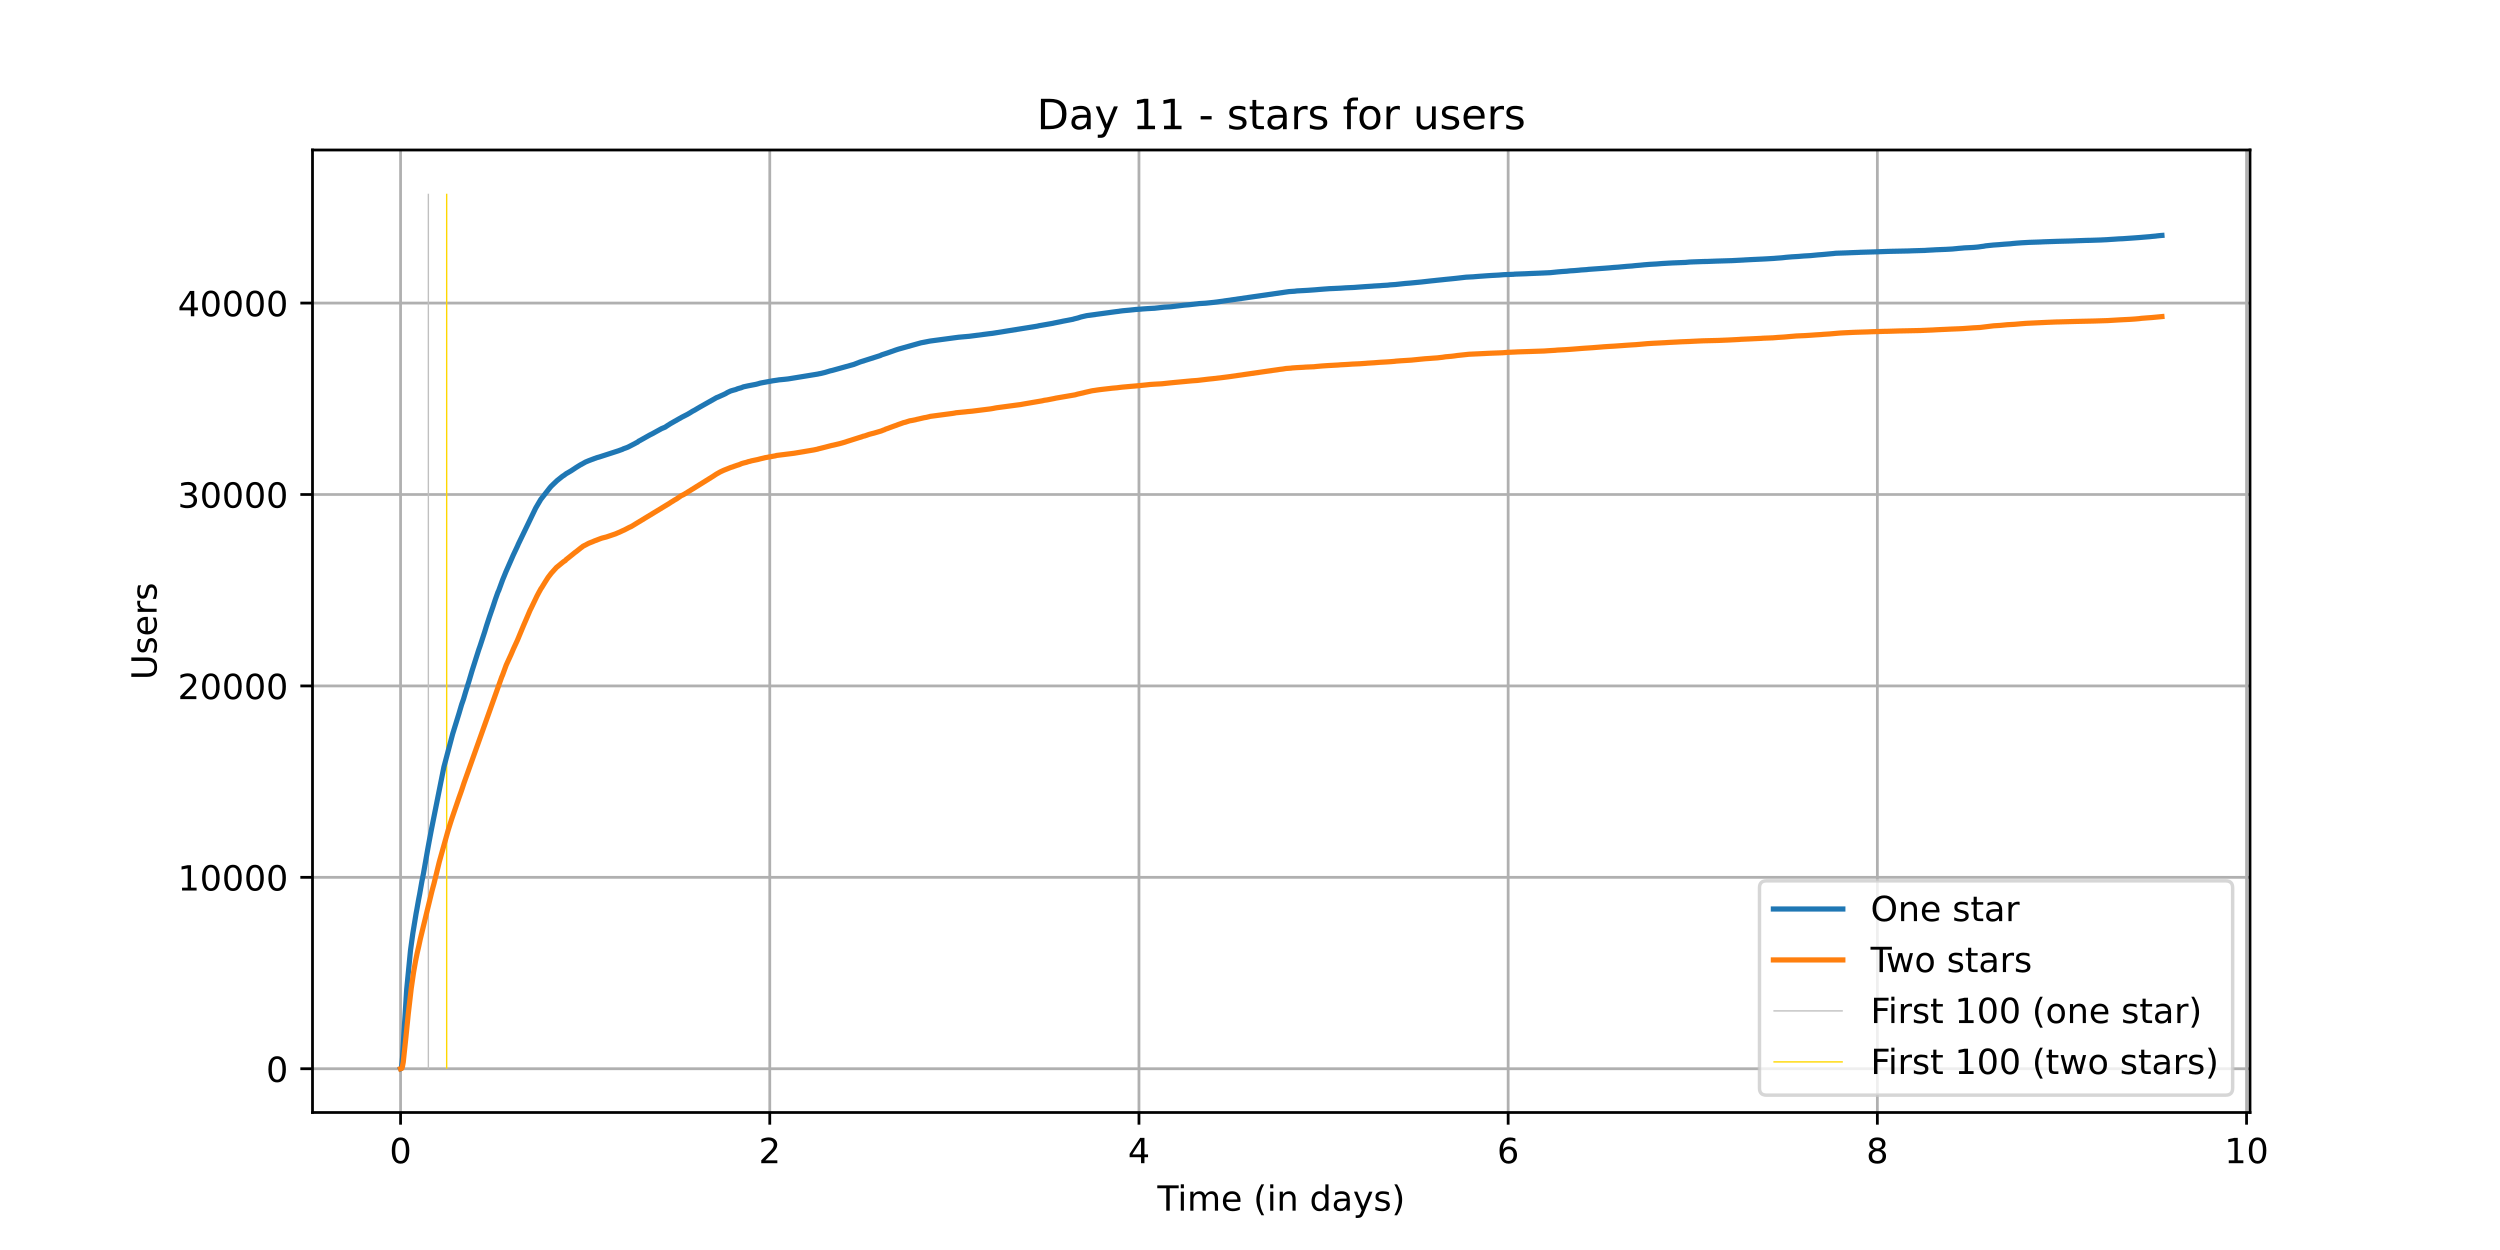 <?xml version="1.0" encoding="utf-8" standalone="no"?>
<!DOCTYPE svg PUBLIC "-//W3C//DTD SVG 1.1//EN"
  "http://www.w3.org/Graphics/SVG/1.1/DTD/svg11.dtd">
<!-- Created with matplotlib (https://matplotlib.org/) -->
<svg height="360pt" version="1.1" viewBox="0 0 720 360" width="720pt" xmlns="http://www.w3.org/2000/svg" xmlns:xlink="http://www.w3.org/1999/xlink">
 <defs>
  <style type="text/css">*{stroke-linecap:butt;stroke-linejoin:round;}</style>
 </defs>
 <g id="figure_1">
  <g id="patch_1">
   <path d="M 0 360 
L 720 360 
L 720 0 
L 0 0 
z
" style="fill:#ffffff;"/>
  </g>
  <g id="axes_1">
   <g id="patch_2">
    <path d="M 90 320.4 
L 648 320.4 
L 648 43.2 
L 90 43.2 
z
" style="fill:#ffffff;"/>
   </g>
   <g id="matplotlib.axis_1">
    <g id="xtick_1">
     <g id="line2d_1">
      <path clip-path="url(#p74835a1d11)" d="M 115.364 320.4 
L 115.364 43.2 
" style="fill:none;stroke:#b0b0b0;stroke-linecap:square;stroke-width:0.8;"/>
     </g>
     <g id="line2d_2">
      <defs>
       <path d="M 0 0 
L 0 3.5 
" id="md1b4ae469e" style="stroke:#000000;stroke-width:0.8;"/>
      </defs>
      <g>
       <use style="stroke:#000000;stroke-width:0.8;" x="115.364" xlink:href="#md1b4ae469e" y="320.4"/>
      </g>
     </g>
     <g id="text_1">
      <!-- 0 -->
      <g transform="translate(112.182 334.998)scale(0.1 -0.1)">
       <defs>
        <path d="M 31.781 66.406 
Q 24.172 66.406 20.328 58.906 
Q 16.5 51.422 16.5 36.375 
Q 16.5 21.391 20.328 13.891 
Q 24.172 6.391 31.781 6.391 
Q 39.453 6.391 43.281 13.891 
Q 47.125 21.391 47.125 36.375 
Q 47.125 51.422 43.281 58.906 
Q 39.453 66.406 31.781 66.406 
z
M 31.781 74.219 
Q 44.047 74.219 50.516 64.516 
Q 56.984 54.828 56.984 36.375 
Q 56.984 17.969 50.516 8.266 
Q 44.047 -1.422 31.781 -1.422 
Q 19.531 -1.422 13.062 8.266 
Q 6.594 17.969 6.594 36.375 
Q 6.594 54.828 13.062 64.516 
Q 19.531 74.219 31.781 74.219 
z
" id="DejaVuSans-48"/>
       </defs>
       <use xlink:href="#DejaVuSans-48"/>
      </g>
     </g>
    </g>
    <g id="xtick_2">
     <g id="line2d_3">
      <path clip-path="url(#p74835a1d11)" d="M 221.692 320.4 
L 221.692 43.2 
" style="fill:none;stroke:#b0b0b0;stroke-linecap:square;stroke-width:0.8;"/>
     </g>
     <g id="line2d_4">
      <g>
       <use style="stroke:#000000;stroke-width:0.8;" x="221.692" xlink:href="#md1b4ae469e" y="320.4"/>
      </g>
     </g>
     <g id="text_2">
      <!-- 2 -->
      <g transform="translate(218.511 334.998)scale(0.1 -0.1)">
       <defs>
        <path d="M 19.188 8.297 
L 53.609 8.297 
L 53.609 0 
L 7.328 0 
L 7.328 8.297 
Q 12.938 14.109 22.625 23.891 
Q 32.328 33.688 34.812 36.531 
Q 39.547 41.844 41.422 45.531 
Q 43.312 49.219 43.312 52.781 
Q 43.312 58.594 39.234 62.25 
Q 35.156 65.922 28.609 65.922 
Q 23.969 65.922 18.812 64.312 
Q 13.672 62.703 7.812 59.422 
L 7.812 69.391 
Q 13.766 71.781 18.938 73 
Q 24.125 74.219 28.422 74.219 
Q 39.75 74.219 46.484 68.547 
Q 53.219 62.891 53.219 53.422 
Q 53.219 48.922 51.531 44.891 
Q 49.859 40.875 45.406 35.406 
Q 44.188 33.984 37.641 27.219 
Q 31.109 20.453 19.188 8.297 
z
" id="DejaVuSans-50"/>
       </defs>
       <use xlink:href="#DejaVuSans-50"/>
      </g>
     </g>
    </g>
    <g id="xtick_3">
     <g id="line2d_5">
      <path clip-path="url(#p74835a1d11)" d="M 328.021 320.4 
L 328.021 43.2 
" style="fill:none;stroke:#b0b0b0;stroke-linecap:square;stroke-width:0.8;"/>
     </g>
     <g id="line2d_6">
      <g>
       <use style="stroke:#000000;stroke-width:0.8;" x="328.021" xlink:href="#md1b4ae469e" y="320.4"/>
      </g>
     </g>
     <g id="text_3">
      <!-- 4 -->
      <g transform="translate(324.84 334.998)scale(0.1 -0.1)">
       <defs>
        <path d="M 37.797 64.312 
L 12.891 25.391 
L 37.797 25.391 
z
M 35.203 72.906 
L 47.609 72.906 
L 47.609 25.391 
L 58.016 25.391 
L 58.016 17.188 
L 47.609 17.188 
L 47.609 0 
L 37.797 0 
L 37.797 17.188 
L 4.891 17.188 
L 4.891 26.703 
z
" id="DejaVuSans-52"/>
       </defs>
       <use xlink:href="#DejaVuSans-52"/>
      </g>
     </g>
    </g>
    <g id="xtick_4">
     <g id="line2d_7">
      <path clip-path="url(#p74835a1d11)" d="M 434.35 320.4 
L 434.35 43.2 
" style="fill:none;stroke:#b0b0b0;stroke-linecap:square;stroke-width:0.8;"/>
     </g>
     <g id="line2d_8">
      <g>
       <use style="stroke:#000000;stroke-width:0.8;" x="434.35" xlink:href="#md1b4ae469e" y="320.4"/>
      </g>
     </g>
     <g id="text_4">
      <!-- 6 -->
      <g transform="translate(431.169 334.998)scale(0.1 -0.1)">
       <defs>
        <path d="M 33.016 40.375 
Q 26.375 40.375 22.484 35.828 
Q 18.609 31.297 18.609 23.391 
Q 18.609 15.531 22.484 10.953 
Q 26.375 6.391 33.016 6.391 
Q 39.656 6.391 43.531 10.953 
Q 47.406 15.531 47.406 23.391 
Q 47.406 31.297 43.531 35.828 
Q 39.656 40.375 33.016 40.375 
z
M 52.594 71.297 
L 52.594 62.312 
Q 48.875 64.062 45.094 64.984 
Q 41.312 65.922 37.594 65.922 
Q 27.828 65.922 22.672 59.328 
Q 17.531 52.734 16.797 39.406 
Q 19.672 43.656 24.016 45.922 
Q 28.375 48.188 33.594 48.188 
Q 44.578 48.188 50.953 41.516 
Q 57.328 34.859 57.328 23.391 
Q 57.328 12.156 50.688 5.359 
Q 44.047 -1.422 33.016 -1.422 
Q 20.359 -1.422 13.672 8.266 
Q 6.984 17.969 6.984 36.375 
Q 6.984 53.656 15.188 63.938 
Q 23.391 74.219 37.203 74.219 
Q 40.922 74.219 44.703 73.484 
Q 48.484 72.75 52.594 71.297 
z
" id="DejaVuSans-54"/>
       </defs>
       <use xlink:href="#DejaVuSans-54"/>
      </g>
     </g>
    </g>
    <g id="xtick_5">
     <g id="line2d_9">
      <path clip-path="url(#p74835a1d11)" d="M 540.679 320.4 
L 540.679 43.2 
" style="fill:none;stroke:#b0b0b0;stroke-linecap:square;stroke-width:0.8;"/>
     </g>
     <g id="line2d_10">
      <g>
       <use style="stroke:#000000;stroke-width:0.8;" x="540.679" xlink:href="#md1b4ae469e" y="320.4"/>
      </g>
     </g>
     <g id="text_5">
      <!-- 8 -->
      <g transform="translate(537.498 334.998)scale(0.1 -0.1)">
       <defs>
        <path d="M 31.781 34.625 
Q 24.75 34.625 20.719 30.859 
Q 16.703 27.094 16.703 20.516 
Q 16.703 13.922 20.719 10.156 
Q 24.75 6.391 31.781 6.391 
Q 38.812 6.391 42.859 10.172 
Q 46.922 13.969 46.922 20.516 
Q 46.922 27.094 42.891 30.859 
Q 38.875 34.625 31.781 34.625 
z
M 21.922 38.812 
Q 15.578 40.375 12.031 44.719 
Q 8.5 49.078 8.5 55.328 
Q 8.5 64.062 14.719 69.141 
Q 20.953 74.219 31.781 74.219 
Q 42.672 74.219 48.875 69.141 
Q 55.078 64.062 55.078 55.328 
Q 55.078 49.078 51.531 44.719 
Q 48 40.375 41.703 38.812 
Q 48.828 37.156 52.797 32.312 
Q 56.781 27.484 56.781 20.516 
Q 56.781 9.906 50.312 4.234 
Q 43.844 -1.422 31.781 -1.422 
Q 19.734 -1.422 13.25 4.234 
Q 6.781 9.906 6.781 20.516 
Q 6.781 27.484 10.781 32.312 
Q 14.797 37.156 21.922 38.812 
z
M 18.312 54.391 
Q 18.312 48.734 21.844 45.562 
Q 25.391 42.391 31.781 42.391 
Q 38.141 42.391 41.719 45.562 
Q 45.312 48.734 45.312 54.391 
Q 45.312 60.062 41.719 63.234 
Q 38.141 66.406 31.781 66.406 
Q 25.391 66.406 21.844 63.234 
Q 18.312 60.062 18.312 54.391 
z
" id="DejaVuSans-56"/>
       </defs>
       <use xlink:href="#DejaVuSans-56"/>
      </g>
     </g>
    </g>
    <g id="xtick_6">
     <g id="line2d_11">
      <path clip-path="url(#p74835a1d11)" d="M 647.008 320.4 
L 647.008 43.2 
" style="fill:none;stroke:#b0b0b0;stroke-linecap:square;stroke-width:0.8;"/>
     </g>
     <g id="line2d_12">
      <g>
       <use style="stroke:#000000;stroke-width:0.8;" x="647.008" xlink:href="#md1b4ae469e" y="320.4"/>
      </g>
     </g>
     <g id="text_6">
      <!-- 10 -->
      <g transform="translate(640.645 334.998)scale(0.1 -0.1)">
       <defs>
        <path d="M 12.406 8.297 
L 28.516 8.297 
L 28.516 63.922 
L 10.984 60.406 
L 10.984 69.391 
L 28.422 72.906 
L 38.281 72.906 
L 38.281 8.297 
L 54.391 8.297 
L 54.391 0 
L 12.406 0 
z
" id="DejaVuSans-49"/>
       </defs>
       <use xlink:href="#DejaVuSans-49"/>
       <use x="63.623" xlink:href="#DejaVuSans-48"/>
      </g>
     </g>
    </g>
    <g id="text_7">
     <!-- Time (in days) -->
     <g transform="translate(333.327 348.677)scale(0.1 -0.1)">
      <defs>
       <path d="M -0.297 72.906 
L 61.375 72.906 
L 61.375 64.594 
L 35.5 64.594 
L 35.5 0 
L 25.594 0 
L 25.594 64.594 
L -0.297 64.594 
z
" id="DejaVuSans-84"/>
       <path d="M 9.422 54.688 
L 18.406 54.688 
L 18.406 0 
L 9.422 0 
z
M 9.422 75.984 
L 18.406 75.984 
L 18.406 64.594 
L 9.422 64.594 
z
" id="DejaVuSans-105"/>
       <path d="M 52 44.188 
Q 55.375 50.25 60.062 53.125 
Q 64.75 56 71.094 56 
Q 79.641 56 84.281 50.016 
Q 88.922 44.047 88.922 33.016 
L 88.922 0 
L 79.891 0 
L 79.891 32.719 
Q 79.891 40.578 77.094 44.375 
Q 74.312 48.188 68.609 48.188 
Q 61.625 48.188 57.562 43.547 
Q 53.516 38.922 53.516 30.906 
L 53.516 0 
L 44.484 0 
L 44.484 32.719 
Q 44.484 40.625 41.703 44.406 
Q 38.922 48.188 33.109 48.188 
Q 26.219 48.188 22.156 43.531 
Q 18.109 38.875 18.109 30.906 
L 18.109 0 
L 9.078 0 
L 9.078 54.688 
L 18.109 54.688 
L 18.109 46.188 
Q 21.188 51.219 25.484 53.609 
Q 29.781 56 35.688 56 
Q 41.656 56 45.828 52.969 
Q 50 49.953 52 44.188 
z
" id="DejaVuSans-109"/>
       <path d="M 56.203 29.594 
L 56.203 25.203 
L 14.891 25.203 
Q 15.484 15.922 20.484 11.062 
Q 25.484 6.203 34.422 6.203 
Q 39.594 6.203 44.453 7.469 
Q 49.312 8.734 54.109 11.281 
L 54.109 2.781 
Q 49.266 0.734 44.188 -0.344 
Q 39.109 -1.422 33.891 -1.422 
Q 20.797 -1.422 13.156 6.188 
Q 5.516 13.812 5.516 26.812 
Q 5.516 40.234 12.766 48.109 
Q 20.016 56 32.328 56 
Q 43.359 56 49.781 48.891 
Q 56.203 41.797 56.203 29.594 
z
M 47.219 32.234 
Q 47.125 39.594 43.094 43.984 
Q 39.062 48.391 32.422 48.391 
Q 24.906 48.391 20.391 44.141 
Q 15.875 39.891 15.188 32.172 
z
" id="DejaVuSans-101"/>
       <path id="DejaVuSans-32"/>
       <path d="M 31 75.875 
Q 24.469 64.656 21.281 53.656 
Q 18.109 42.672 18.109 31.391 
Q 18.109 20.125 21.312 9.062 
Q 24.516 -2 31 -13.188 
L 23.188 -13.188 
Q 15.875 -1.703 12.234 9.375 
Q 8.594 20.453 8.594 31.391 
Q 8.594 42.281 12.203 53.312 
Q 15.828 64.359 23.188 75.875 
z
" id="DejaVuSans-40"/>
       <path d="M 54.891 33.016 
L 54.891 0 
L 45.906 0 
L 45.906 32.719 
Q 45.906 40.484 42.875 44.328 
Q 39.844 48.188 33.797 48.188 
Q 26.516 48.188 22.312 43.547 
Q 18.109 38.922 18.109 30.906 
L 18.109 0 
L 9.078 0 
L 9.078 54.688 
L 18.109 54.688 
L 18.109 46.188 
Q 21.344 51.125 25.703 53.562 
Q 30.078 56 35.797 56 
Q 45.219 56 50.047 50.172 
Q 54.891 44.344 54.891 33.016 
z
" id="DejaVuSans-110"/>
       <path d="M 45.406 46.391 
L 45.406 75.984 
L 54.391 75.984 
L 54.391 0 
L 45.406 0 
L 45.406 8.203 
Q 42.578 3.328 38.25 0.953 
Q 33.938 -1.422 27.875 -1.422 
Q 17.969 -1.422 11.734 6.484 
Q 5.516 14.406 5.516 27.297 
Q 5.516 40.188 11.734 48.094 
Q 17.969 56 27.875 56 
Q 33.938 56 38.25 53.625 
Q 42.578 51.266 45.406 46.391 
z
M 14.797 27.297 
Q 14.797 17.391 18.875 11.75 
Q 22.953 6.109 30.078 6.109 
Q 37.203 6.109 41.297 11.75 
Q 45.406 17.391 45.406 27.297 
Q 45.406 37.203 41.297 42.844 
Q 37.203 48.484 30.078 48.484 
Q 22.953 48.484 18.875 42.844 
Q 14.797 37.203 14.797 27.297 
z
" id="DejaVuSans-100"/>
       <path d="M 34.281 27.484 
Q 23.391 27.484 19.188 25 
Q 14.984 22.516 14.984 16.5 
Q 14.984 11.719 18.141 8.906 
Q 21.297 6.109 26.703 6.109 
Q 34.188 6.109 38.703 11.406 
Q 43.219 16.703 43.219 25.484 
L 43.219 27.484 
z
M 52.203 31.203 
L 52.203 0 
L 43.219 0 
L 43.219 8.297 
Q 40.141 3.328 35.547 0.953 
Q 30.953 -1.422 24.312 -1.422 
Q 15.922 -1.422 10.953 3.297 
Q 6 8.016 6 15.922 
Q 6 25.141 12.172 29.828 
Q 18.359 34.516 30.609 34.516 
L 43.219 34.516 
L 43.219 35.406 
Q 43.219 41.609 39.141 45 
Q 35.062 48.391 27.688 48.391 
Q 23 48.391 18.547 47.266 
Q 14.109 46.141 10.016 43.891 
L 10.016 52.203 
Q 14.938 54.109 19.578 55.047 
Q 24.219 56 28.609 56 
Q 40.484 56 46.344 49.844 
Q 52.203 43.703 52.203 31.203 
z
" id="DejaVuSans-97"/>
       <path d="M 32.172 -5.078 
Q 28.375 -14.844 24.75 -17.812 
Q 21.141 -20.797 15.094 -20.797 
L 7.906 -20.797 
L 7.906 -13.281 
L 13.188 -13.281 
Q 16.891 -13.281 18.938 -11.516 
Q 21 -9.766 23.484 -3.219 
L 25.094 0.875 
L 2.984 54.688 
L 12.5 54.688 
L 29.594 11.922 
L 46.688 54.688 
L 56.203 54.688 
z
" id="DejaVuSans-121"/>
       <path d="M 44.281 53.078 
L 44.281 44.578 
Q 40.484 46.531 36.375 47.5 
Q 32.281 48.484 27.875 48.484 
Q 21.188 48.484 17.844 46.438 
Q 14.5 44.391 14.5 40.281 
Q 14.5 37.156 16.891 35.375 
Q 19.281 33.594 26.516 31.984 
L 29.594 31.297 
Q 39.156 29.25 43.188 25.516 
Q 47.219 21.781 47.219 15.094 
Q 47.219 7.469 41.188 3.016 
Q 35.156 -1.422 24.609 -1.422 
Q 20.219 -1.422 15.453 -0.562 
Q 10.688 0.297 5.422 2 
L 5.422 11.281 
Q 10.406 8.688 15.234 7.391 
Q 20.062 6.109 24.812 6.109 
Q 31.156 6.109 34.562 8.281 
Q 37.984 10.453 37.984 14.406 
Q 37.984 18.062 35.516 20.016 
Q 33.062 21.969 24.703 23.781 
L 21.578 24.516 
Q 13.234 26.266 9.516 29.906 
Q 5.812 33.547 5.812 39.891 
Q 5.812 47.609 11.281 51.797 
Q 16.75 56 26.812 56 
Q 31.781 56 36.172 55.266 
Q 40.578 54.547 44.281 53.078 
z
" id="DejaVuSans-115"/>
       <path d="M 8.016 75.875 
L 15.828 75.875 
Q 23.141 64.359 26.781 53.312 
Q 30.422 42.281 30.422 31.391 
Q 30.422 20.453 26.781 9.375 
Q 23.141 -1.703 15.828 -13.188 
L 8.016 -13.188 
Q 14.5 -2 17.703 9.062 
Q 20.906 20.125 20.906 31.391 
Q 20.906 42.672 17.703 53.656 
Q 14.5 64.656 8.016 75.875 
z
" id="DejaVuSans-41"/>
      </defs>
      <use xlink:href="#DejaVuSans-84"/>
      <use x="57.959" xlink:href="#DejaVuSans-105"/>
      <use x="85.742" xlink:href="#DejaVuSans-109"/>
      <use x="183.154" xlink:href="#DejaVuSans-101"/>
      <use x="244.678" xlink:href="#DejaVuSans-32"/>
      <use x="276.465" xlink:href="#DejaVuSans-40"/>
      <use x="315.479" xlink:href="#DejaVuSans-105"/>
      <use x="343.262" xlink:href="#DejaVuSans-110"/>
      <use x="406.641" xlink:href="#DejaVuSans-32"/>
      <use x="438.428" xlink:href="#DejaVuSans-100"/>
      <use x="501.904" xlink:href="#DejaVuSans-97"/>
      <use x="563.184" xlink:href="#DejaVuSans-121"/>
      <use x="622.363" xlink:href="#DejaVuSans-115"/>
      <use x="674.463" xlink:href="#DejaVuSans-41"/>
     </g>
    </g>
   </g>
   <g id="matplotlib.axis_2">
    <g id="ytick_1">
     <g id="line2d_13">
      <path clip-path="url(#p74835a1d11)" d="M 90 307.8 
L 648 307.8 
" style="fill:none;stroke:#b0b0b0;stroke-linecap:square;stroke-width:0.8;"/>
     </g>
     <g id="line2d_14">
      <defs>
       <path d="M 0 0 
L -3.5 0 
" id="meebb360b1a" style="stroke:#000000;stroke-width:0.8;"/>
      </defs>
      <g>
       <use style="stroke:#000000;stroke-width:0.8;" x="90" xlink:href="#meebb360b1a" y="307.8"/>
      </g>
     </g>
     <g id="text_8">
      <!-- 0 -->
      <g transform="translate(76.638 311.599)scale(0.1 -0.1)">
       <use xlink:href="#DejaVuSans-48"/>
      </g>
     </g>
    </g>
    <g id="ytick_2">
     <g id="line2d_15">
      <path clip-path="url(#p74835a1d11)" d="M 90 252.672 
L 648 252.672 
" style="fill:none;stroke:#b0b0b0;stroke-linecap:square;stroke-width:0.8;"/>
     </g>
     <g id="line2d_16">
      <g>
       <use style="stroke:#000000;stroke-width:0.8;" x="90" xlink:href="#meebb360b1a" y="252.672"/>
      </g>
     </g>
     <g id="text_9">
      <!-- 10000 -->
      <g transform="translate(51.188 256.471)scale(0.1 -0.1)">
       <use xlink:href="#DejaVuSans-49"/>
       <use x="63.623" xlink:href="#DejaVuSans-48"/>
       <use x="127.246" xlink:href="#DejaVuSans-48"/>
       <use x="190.869" xlink:href="#DejaVuSans-48"/>
       <use x="254.492" xlink:href="#DejaVuSans-48"/>
      </g>
     </g>
    </g>
    <g id="ytick_3">
     <g id="line2d_17">
      <path clip-path="url(#p74835a1d11)" d="M 90 197.544 
L 648 197.544 
" style="fill:none;stroke:#b0b0b0;stroke-linecap:square;stroke-width:0.8;"/>
     </g>
     <g id="line2d_18">
      <g>
       <use style="stroke:#000000;stroke-width:0.8;" x="90" xlink:href="#meebb360b1a" y="197.544"/>
      </g>
     </g>
     <g id="text_10">
      <!-- 20000 -->
      <g transform="translate(51.188 201.343)scale(0.1 -0.1)">
       <use xlink:href="#DejaVuSans-50"/>
       <use x="63.623" xlink:href="#DejaVuSans-48"/>
       <use x="127.246" xlink:href="#DejaVuSans-48"/>
       <use x="190.869" xlink:href="#DejaVuSans-48"/>
       <use x="254.492" xlink:href="#DejaVuSans-48"/>
      </g>
     </g>
    </g>
    <g id="ytick_4">
     <g id="line2d_19">
      <path clip-path="url(#p74835a1d11)" d="M 90 142.416 
L 648 142.416 
" style="fill:none;stroke:#b0b0b0;stroke-linecap:square;stroke-width:0.8;"/>
     </g>
     <g id="line2d_20">
      <g>
       <use style="stroke:#000000;stroke-width:0.8;" x="90" xlink:href="#meebb360b1a" y="142.416"/>
      </g>
     </g>
     <g id="text_11">
      <!-- 30000 -->
      <g transform="translate(51.188 146.215)scale(0.1 -0.1)">
       <defs>
        <path d="M 40.578 39.312 
Q 47.656 37.797 51.625 33 
Q 55.609 28.219 55.609 21.188 
Q 55.609 10.406 48.188 4.484 
Q 40.766 -1.422 27.094 -1.422 
Q 22.516 -1.422 17.656 -0.516 
Q 12.797 0.391 7.625 2.203 
L 7.625 11.719 
Q 11.719 9.328 16.594 8.109 
Q 21.484 6.891 26.812 6.891 
Q 36.078 6.891 40.938 10.547 
Q 45.797 14.203 45.797 21.188 
Q 45.797 27.641 41.281 31.266 
Q 36.766 34.906 28.719 34.906 
L 20.219 34.906 
L 20.219 43.016 
L 29.109 43.016 
Q 36.375 43.016 40.234 45.922 
Q 44.094 48.828 44.094 54.297 
Q 44.094 59.906 40.109 62.906 
Q 36.141 65.922 28.719 65.922 
Q 24.656 65.922 20.016 65.031 
Q 15.375 64.156 9.812 62.312 
L 9.812 71.094 
Q 15.438 72.656 20.344 73.438 
Q 25.25 74.219 29.594 74.219 
Q 40.828 74.219 47.359 69.109 
Q 53.906 64.016 53.906 55.328 
Q 53.906 49.266 50.438 45.094 
Q 46.969 40.922 40.578 39.312 
z
" id="DejaVuSans-51"/>
       </defs>
       <use xlink:href="#DejaVuSans-51"/>
       <use x="63.623" xlink:href="#DejaVuSans-48"/>
       <use x="127.246" xlink:href="#DejaVuSans-48"/>
       <use x="190.869" xlink:href="#DejaVuSans-48"/>
       <use x="254.492" xlink:href="#DejaVuSans-48"/>
      </g>
     </g>
    </g>
    <g id="ytick_5">
     <g id="line2d_21">
      <path clip-path="url(#p74835a1d11)" d="M 90 87.288 
L 648 87.288 
" style="fill:none;stroke:#b0b0b0;stroke-linecap:square;stroke-width:0.8;"/>
     </g>
     <g id="line2d_22">
      <g>
       <use style="stroke:#000000;stroke-width:0.8;" x="90" xlink:href="#meebb360b1a" y="87.288"/>
      </g>
     </g>
     <g id="text_12">
      <!-- 40000 -->
      <g transform="translate(51.188 91.087)scale(0.1 -0.1)">
       <use xlink:href="#DejaVuSans-52"/>
       <use x="63.623" xlink:href="#DejaVuSans-48"/>
       <use x="127.246" xlink:href="#DejaVuSans-48"/>
       <use x="190.869" xlink:href="#DejaVuSans-48"/>
       <use x="254.492" xlink:href="#DejaVuSans-48"/>
      </g>
     </g>
    </g>
    <g id="text_13">
     <!-- Users -->
     <g transform="translate(45.108 195.801)rotate(-90)scale(0.1 -0.1)">
      <defs>
       <path d="M 8.688 72.906 
L 18.609 72.906 
L 18.609 28.609 
Q 18.609 16.891 22.844 11.734 
Q 27.094 6.594 36.625 6.594 
Q 46.094 6.594 50.344 11.734 
Q 54.594 16.891 54.594 28.609 
L 54.594 72.906 
L 64.5 72.906 
L 64.5 27.391 
Q 64.5 13.141 57.438 5.859 
Q 50.391 -1.422 36.625 -1.422 
Q 22.797 -1.422 15.734 5.859 
Q 8.688 13.141 8.688 27.391 
z
" id="DejaVuSans-85"/>
       <path d="M 41.109 46.297 
Q 39.594 47.172 37.812 47.578 
Q 36.031 48 33.891 48 
Q 26.266 48 22.188 43.047 
Q 18.109 38.094 18.109 28.812 
L 18.109 0 
L 9.078 0 
L 9.078 54.688 
L 18.109 54.688 
L 18.109 46.188 
Q 20.953 51.172 25.484 53.578 
Q 30.031 56 36.531 56 
Q 37.453 56 38.578 55.875 
Q 39.703 55.766 41.062 55.516 
z
" id="DejaVuSans-114"/>
      </defs>
      <use xlink:href="#DejaVuSans-85"/>
      <use x="73.193" xlink:href="#DejaVuSans-115"/>
      <use x="125.293" xlink:href="#DejaVuSans-101"/>
      <use x="186.816" xlink:href="#DejaVuSans-114"/>
      <use x="227.93" xlink:href="#DejaVuSans-115"/>
     </g>
    </g>
   </g>
   <g id="LineCollection_1">
    <path clip-path="url(#p74835a1d11)" d="M 123.368 307.8 
L 123.368 55.8 
" style="fill:none;stroke:#c0c0c0;stroke-width:0.4;"/>
   </g>
   <g id="LineCollection_2">
    <path clip-path="url(#p74835a1d11)" d="M 128.64 307.8 
L 128.64 55.8 
" style="fill:none;stroke:#ffd700;stroke-width:0.4;"/>
   </g>
   <g id="line2d_23">
    <path clip-path="url(#p74835a1d11)" d="M 115.364 307.8 
L 115.551 307.701 
L 115.661 307.364 
L 115.917 304.713 
L 116.283 298.401 
L 117.124 284.994 
L 118.222 273.72 
L 118.881 268.902 
L 119.832 263.102 
L 120.089 261.724 
L 120.527 259.243 
L 120.857 257.54 
L 121.516 253.775 
L 121.954 251.597 
L 123.162 244.717 
L 123.455 243.091 
L 124.187 239.204 
L 127.846 220.88 
L 130.37 211.359 
L 132.171 205.537 
L 132.939 202.93 
L 133.489 201.348 
L 134.075 199.341 
L 135.062 196.188 
L 135.94 193.222 
L 137.88 187.114 
L 138.245 186.083 
L 139.599 181.937 
L 140.112 180.25 
L 140.99 177.565 
L 141.941 174.82 
L 142.636 172.703 
L 143.404 170.542 
L 143.624 170.09 
L 144.758 166.992 
L 145.197 165.928 
L 145.673 164.748 
L 147.32 161.005 
L 147.795 159.913 
L 148.527 158.359 
L 149.076 157.19 
L 149.259 156.738 
L 154.273 146.335 
L 154.749 145.52 
L 155.737 143.844 
L 158.446 140.371 
L 158.812 139.963 
L 160.496 138.358 
L 160.679 138.221 
L 160.899 138.044 
L 162.033 137.14 
L 162.362 136.942 
L 163.131 136.368 
L 163.424 136.214 
L 164.229 135.74 
L 164.485 135.591 
L 165.986 134.599 
L 166.644 134.191 
L 167.12 133.899 
L 168.327 133.243 
L 168.583 133.088 
L 169.57 132.675 
L 171.18 132.063 
L 171.51 131.958 
L 171.839 131.826 
L 172.205 131.721 
L 172.571 131.622 
L 178.132 129.819 
L 178.68 129.615 
L 179.234 129.422 
L 179.526 129.262 
L 179.782 129.174 
L 180.038 129.08 
L 180.514 128.909 
L 180.916 128.739 
L 182.892 127.719 
L 183.148 127.564 
L 183.624 127.333 
L 183.953 127.046 
L 184.282 126.886 
L 187.173 125.26 
L 187.758 124.973 
L 190.54 123.441 
L 191.564 123.016 
L 192.04 122.685 
L 193.137 121.991 
L 196.357 120.161 
L 197.857 119.394 
L 198.04 119.295 
L 198.808 118.843 
L 199.467 118.43 
L 199.796 118.259 
L 200.088 118.104 
L 200.82 117.663 
L 201.588 117.217 
L 205.431 115.05 
L 205.687 114.907 
L 206.345 114.527 
L 206.821 114.345 
L 207.589 113.997 
L 208.358 113.656 
L 208.979 113.358 
L 209.492 113.044 
L 210.406 112.614 
L 211.175 112.382 
L 211.943 112.173 
L 212.382 111.98 
L 213.04 111.787 
L 213.443 111.682 
L 214.101 111.412 
L 215.455 111.12 
L 217.723 110.684 
L 218.089 110.59 
L 218.455 110.491 
L 218.857 110.359 
L 219.406 110.249 
L 222.593 109.664 
L 223.252 109.571 
L 223.91 109.471 
L 224.313 109.4 
L 225.483 109.289 
L 225.995 109.24 
L 226.984 109.13 
L 235.545 107.729 
L 235.801 107.663 
L 236.423 107.553 
L 237.411 107.31 
L 237.631 107.255 
L 238.436 107.013 
L 239.131 106.803 
L 239.607 106.704 
L 240.485 106.461 
L 245.06 105.188 
L 245.901 104.956 
L 247.694 104.256 
L 253.511 102.404 
L 253.877 102.216 
L 254.169 102.112 
L 254.609 101.974 
L 255.597 101.649 
L 257.645 100.921 
L 257.975 100.805 
L 258.597 100.601 
L 258.816 100.535 
L 265.22 98.738 
L 267.452 98.302 
L 267.891 98.22 
L 275.245 97.233 
L 276.086 97.123 
L 277.879 96.963 
L 279.16 96.852 
L 284.831 96.114 
L 285.819 96.004 
L 298.74 93.931 
L 299.252 93.804 
L 299.911 93.694 
L 303.277 93.104 
L 303.497 93.043 
L 305.619 92.619 
L 306.132 92.503 
L 306.717 92.393 
L 309.023 91.952 
L 309.315 91.852 
L 310.414 91.582 
L 311.329 91.285 
L 312.975 90.904 
L 321.357 89.763 
L 322.198 89.664 
L 322.491 89.609 
L 323.37 89.498 
L 323.882 89.449 
L 325.126 89.339 
L 325.675 89.283 
L 326.736 89.173 
L 327.065 89.135 
L 328.53 89.03 
L 329.078 88.98 
L 330.469 88.881 
L 332.517 88.771 
L 335.305 88.462 
L 337.174 88.352 
L 341.052 87.883 
L 342.369 87.773 
L 345.406 87.431 
L 347.236 87.321 
L 349.577 87.078 
L 350.492 86.968 
L 371.243 83.98 
L 372.853 83.875 
L 373.512 83.787 
L 375.525 83.677 
L 376.696 83.611 
L 378.159 83.506 
L 378.635 83.473 
L 379.916 83.363 
L 381.416 83.247 
L 382.879 83.137 
L 383.867 83.098 
L 386.209 82.988 
L 387.562 82.894 
L 389.977 82.784 
L 391.477 82.668 
L 392.94 82.563 
L 393.453 82.525 
L 395.172 82.42 
L 395.721 82.37 
L 397.55 82.271 
L 397.88 82.233 
L 399.637 82.128 
L 400.295 82.045 
L 401.943 81.935 
L 404.687 81.637 
L 406.114 81.527 
L 408.09 81.334 
L 409.261 81.224 
L 412.263 80.887 
L 413.252 80.788 
L 413.618 80.744 
L 414.644 80.639 
L 415.192 80.584 
L 416.218 80.474 
L 418.267 80.27 
L 419.329 80.16 
L 422.219 79.829 
L 424.342 79.719 
L 424.855 79.669 
L 426.282 79.559 
L 426.758 79.526 
L 428.295 79.415 
L 429.576 79.333 
L 431.625 79.223 
L 433.161 79.101 
L 435.906 78.997 
L 436.235 78.952 
L 439.346 78.842 
L 440.446 78.787 
L 443.155 78.677 
L 444.142 78.638 
L 446.484 78.528 
L 448.644 78.307 
L 449.924 78.197 
L 451.205 78.114 
L 452.192 78.004 
L 453.4 77.933 
L 454.717 77.822 
L 455.302 77.756 
L 456.949 77.646 
L 457.534 77.574 
L 459.072 77.464 
L 460.462 77.365 
L 462.035 77.254 
L 463.534 77.139 
L 464.742 77.028 
L 466.06 76.94 
L 467.122 76.835 
L 467.452 76.808 
L 468.66 76.698 
L 470.014 76.604 
L 470.965 76.494 
L 472.504 76.367 
L 473.566 76.257 
L 475.103 76.135 
L 477.079 76.025 
L 478.653 75.898 
L 480.518 75.788 
L 481.653 75.727 
L 484.433 75.617 
L 485.421 75.579 
L 486.591 75.468 
L 487.616 75.424 
L 490.726 75.314 
L 491.494 75.308 
L 494.311 75.198 
L 495.226 75.171 
L 498.848 75.06 
L 499.982 75 
L 502.141 74.889 
L 502.471 74.862 
L 504.557 74.752 
L 505.617 74.702 
L 507.959 74.592 
L 509.13 74.526 
L 510.922 74.421 
L 511.471 74.371 
L 512.898 74.267 
L 513.447 74.217 
L 514.398 74.107 
L 516.045 73.969 
L 517.911 73.859 
L 519.486 73.726 
L 521.426 73.616 
L 523.549 73.407 
L 525.014 73.296 
L 526.88 73.12 
L 528.052 73.015 
L 528.675 72.938 
L 531.822 72.828 
L 532.847 72.784 
L 535.482 72.684 
L 535.775 72.662 
L 539.506 72.552 
L 540.421 72.524 
L 543.459 72.414 
L 544.373 72.387 
L 549.679 72.276 
L 550.703 72.232 
L 554.435 72.122 
L 554.948 72.078 
L 556.887 71.973 
L 557.362 71.94 
L 560.106 71.83 
L 560.545 71.813 
L 562.375 71.709 
L 562.704 71.67 
L 563.692 71.576 
L 563.948 71.543 
L 565.302 71.433 
L 565.668 71.389 
L 568.011 71.279 
L 568.449 71.251 
L 569.62 71.146 
L 569.986 71.097 
L 570.681 70.992 
L 571.303 70.915 
L 571.852 70.804 
L 574.084 70.573 
L 575.657 70.463 
L 577.304 70.325 
L 578.95 70.215 
L 579.536 70.143 
L 580.743 70.033 
L 582.17 69.928 
L 583.999 69.823 
L 584.439 69.801 
L 587.622 69.691 
L 588.719 69.636 
L 591.939 69.526 
L 592.378 69.509 
L 596.549 69.399 
L 596.988 69.382 
L 598.012 69.338 
L 601.049 69.228 
L 601.817 69.222 
L 605.147 69.112 
L 605.623 69.084 
L 606.683 69.035 
L 608.22 68.93 
L 608.696 68.903 
L 610.269 68.792 
L 611.258 68.754 
L 612.867 68.643 
L 614.221 68.55 
L 615.721 68.439 
L 616.233 68.401 
L 617.879 68.263 
L 619.16 68.158 
L 619.746 68.092 
L 620.843 67.993 
L 621.209 67.938 
L 622.271 67.828 
L 622.636 67.8 
L 622.636 67.8 
" style="fill:none;stroke:#1f77b4;stroke-linecap:square;stroke-width:1.5;"/>
   </g>
   <g id="line2d_24">
    <path clip-path="url(#p74835a1d11)" d="M 115.364 307.8 
L 115.697 307.695 
L 115.88 307.26 
L 116.136 305.915 
L 116.905 298.698 
L 117.6 291.851 
L 118.442 284.602 
L 119.101 280.076 
L 119.649 276.945 
L 120.125 274.58 
L 120.601 272.513 
L 121.04 270.467 
L 124.406 256.608 
L 124.992 254.447 
L 126.528 248.173 
L 127.334 245.29 
L 129.053 239.16 
L 129.309 238.339 
L 130.004 236.15 
L 130.187 235.593 
L 131.915 230.533 
L 132.134 229.888 
L 132.829 227.93 
L 133.012 227.39 
L 133.635 225.494 
L 144.502 194.958 
L 144.722 194.462 
L 145.782 191.562 
L 146.185 190.675 
L 147.136 188.597 
L 147.393 188.001 
L 147.868 186.882 
L 149.039 184.341 
L 149.771 182.566 
L 150.832 180.019 
L 151.455 178.58 
L 152.699 175.675 
L 152.919 175.256 
L 154.639 171.672 
L 155.152 170.697 
L 155.81 169.511 
L 156.03 169.219 
L 156.323 168.728 
L 157.055 167.538 
L 157.86 166.275 
L 158.776 165.079 
L 160.276 163.409 
L 160.643 163.122 
L 162.289 161.771 
L 162.802 161.446 
L 163.058 161.148 
L 163.789 160.575 
L 165.437 159.241 
L 165.619 159.092 
L 165.949 158.866 
L 167.339 157.752 
L 167.632 157.554 
L 167.887 157.333 
L 169.57 156.451 
L 170.778 155.977 
L 171.107 155.823 
L 172.79 155.178 
L 173.265 155.007 
L 173.558 154.924 
L 174.619 154.654 
L 177.254 153.761 
L 177.986 153.441 
L 178.424 153.265 
L 179.416 152.796 
L 179.782 152.642 
L 181.246 151.881 
L 181.502 151.771 
L 181.831 151.617 
L 192.845 144.924 
L 193.174 144.693 
L 193.832 144.301 
L 194.052 144.152 
L 194.235 144.031 
L 194.637 143.811 
L 194.893 143.662 
L 196.174 142.769 
L 196.613 142.57 
L 196.796 142.487 
L 197.125 142.3 
L 205.394 137.151 
L 206.052 136.71 
L 206.382 136.501 
L 207.406 135.922 
L 207.736 135.767 
L 208.431 135.442 
L 210.443 134.637 
L 211.101 134.433 
L 211.431 134.295 
L 211.724 134.202 
L 212.199 134.031 
L 212.894 133.816 
L 213.625 133.502 
L 214.358 133.292 
L 214.65 133.226 
L 215.016 133.132 
L 215.528 132.95 
L 216.004 132.851 
L 216.406 132.724 
L 218.272 132.333 
L 218.93 132.156 
L 220.101 131.881 
L 220.357 131.809 
L 223.361 131.269 
L 223.618 131.175 
L 227.825 130.646 
L 228.703 130.536 
L 234.374 129.582 
L 235.545 129.334 
L 235.728 129.246 
L 235.948 129.213 
L 237.046 128.937 
L 239.497 128.303 
L 240.046 128.193 
L 241.765 127.785 
L 242.679 127.537 
L 248.389 125.723 
L 248.535 125.651 
L 249.048 125.541 
L 250.182 125.139 
L 251.06 124.896 
L 251.609 124.764 
L 252.377 124.538 
L 253.072 124.334 
L 253.804 124.119 
L 254.389 123.876 
L 254.718 123.772 
L 255.084 123.579 
L 255.707 123.375 
L 256.292 123.149 
L 257.719 122.625 
L 258.049 122.52 
L 258.67 122.272 
L 259.22 122.085 
L 259.731 121.903 
L 260.244 121.715 
L 260.756 121.599 
L 261.085 121.489 
L 262 121.197 
L 262.695 121.087 
L 263.171 120.988 
L 263.72 120.877 
L 264.012 120.789 
L 264.525 120.679 
L 266.135 120.304 
L 266.757 120.205 
L 267.269 120.083 
L 267.635 119.995 
L 267.891 119.918 
L 274.366 119.058 
L 274.989 118.953 
L 275.318 118.876 
L 276.415 118.771 
L 276.927 118.722 
L 278.026 118.617 
L 278.648 118.54 
L 279.891 118.43 
L 284.392 117.867 
L 285.27 117.757 
L 286.076 117.619 
L 286.587 117.514 
L 287.027 117.437 
L 293.104 116.621 
L 293.91 116.517 
L 294.898 116.335 
L 300.204 115.425 
L 300.753 115.287 
L 301.558 115.177 
L 303.716 114.753 
L 304.046 114.67 
L 309.645 113.711 
L 310.34 113.507 
L 311.914 113.159 
L 312.5 113.005 
L 313.927 112.68 
L 314.256 112.597 
L 314.805 112.498 
L 315.171 112.454 
L 315.867 112.343 
L 316.562 112.244 
L 317.441 112.134 
L 320.405 111.792 
L 321.686 111.682 
L 322.309 111.599 
L 323.26 111.489 
L 325.089 111.324 
L 326.296 111.219 
L 326.809 111.18 
L 327.979 111.07 
L 330.212 110.844 
L 331.164 110.734 
L 332.481 110.646 
L 334.571 110.535 
L 337.1 110.265 
L 338.198 110.155 
L 340.138 109.973 
L 341.308 109.863 
L 343.248 109.681 
L 344.821 109.571 
L 348.114 109.179 
L 349.211 109.069 
L 352.321 108.705 
L 353.126 108.6 
L 353.785 108.518 
L 368.571 106.384 
L 369.486 106.274 
L 370.364 106.125 
L 371.865 106.02 
L 372.084 105.976 
L 373.476 105.877 
L 375.452 105.772 
L 375.964 105.728 
L 378.452 105.623 
L 378.818 105.574 
L 380.684 105.403 
L 382.294 105.293 
L 383.428 105.232 
L 385.44 105.122 
L 385.989 105.067 
L 388.074 104.956 
L 389.465 104.857 
L 391.733 104.758 
L 392.062 104.73 
L 393.526 104.626 
L 393.855 104.592 
L 395.685 104.482 
L 397.257 104.355 
L 399.234 104.245 
L 400.553 104.157 
L 401.723 104.058 
L 401.98 104.014 
L 403.443 103.903 
L 404.687 103.826 
L 406.444 103.716 
L 406.993 103.661 
L 409.078 103.451 
L 410.104 103.352 
L 410.433 103.319 
L 411.97 103.214 
L 412.483 103.17 
L 413.985 103.065 
L 414.57 102.994 
L 415.485 102.889 
L 416.291 102.757 
L 417.974 102.613 
L 418.889 102.503 
L 419.621 102.393 
L 420.646 102.283 
L 423.061 102.023 
L 425.44 101.913 
L 426.502 101.864 
L 428.698 101.753 
L 429.722 101.709 
L 432.686 101.599 
L 434.223 101.478 
L 436.638 101.373 
L 437.077 101.345 
L 440.482 101.235 
L 441.434 101.202 
L 444.691 101.092 
L 446.045 100.998 
L 447.911 100.888 
L 448.496 100.822 
L 450.729 100.711 
L 452.046 100.623 
L 453.473 100.513 
L 455.083 100.381 
L 456.51 100.276 
L 456.986 100.248 
L 458.596 100.138 
L 460.132 100.017 
L 461.377 99.918 
L 461.706 99.885 
L 463.023 99.796 
L 464.816 99.692 
L 465.291 99.659 
L 466.866 99.548 
L 468.293 99.444 
L 469.904 99.333 
L 471.112 99.262 
L 472.429 99.151 
L 474.444 98.969 
L 476.201 98.859 
L 477.262 98.81 
L 479.421 98.699 
L 480.702 98.617 
L 482.933 98.506 
L 484.104 98.44 
L 486.775 98.335 
L 487.214 98.308 
L 489.519 98.198 
L 490.543 98.154 
L 494.75 98.049 
L 495.189 98.032 
L 497.824 97.922 
L 498.921 97.867 
L 500.933 97.762 
L 501.263 97.724 
L 503.824 97.613 
L 504.922 97.558 
L 507.263 97.448 
L 507.776 97.404 
L 510.593 97.294 
L 512.13 97.172 
L 513.886 97.062 
L 515.679 96.902 
L 517.362 96.759 
L 519.889 96.649 
L 521.133 96.571 
L 522.524 96.472 
L 522.817 96.45 
L 524.538 96.345 
L 525.087 96.29 
L 526.88 96.18 
L 528.638 96.026 
L 529.919 95.915 
L 531.09 95.849 
L 533.432 95.739 
L 534.457 95.695 
L 537.97 95.585 
L 538.994 95.54 
L 542.727 95.43 
L 543.532 95.419 
L 547.118 95.309 
L 547.923 95.298 
L 553.081 95.188 
L 554.105 95.144 
L 556.667 95.033 
L 557.875 94.962 
L 560.399 94.851 
L 561.497 94.796 
L 564.24 94.686 
L 565.339 94.631 
L 566.876 94.521 
L 568.303 94.416 
L 570.279 94.311 
L 570.535 94.278 
L 574.194 93.831 
L 576.023 93.721 
L 578.109 93.517 
L 580.158 93.407 
L 581.95 93.247 
L 583.487 93.126 
L 585.755 93.016 
L 586.817 92.966 
L 589.049 92.861 
L 589.487 92.839 
L 592.122 92.729 
L 592.963 92.712 
L 596.842 92.602 
L 597.756 92.575 
L 602.769 92.464 
L 603.684 92.437 
L 607.049 92.326 
L 608.257 92.255 
L 610.05 92.145 
L 611.184 92.084 
L 613.416 91.974 
L 614.733 91.885 
L 616.014 91.775 
L 616.709 91.681 
L 618.245 91.56 
L 619.746 91.45 
L 621.611 91.274 
L 622.636 91.174 
L 622.636 91.174 
" style="fill:none;stroke:#ff7f0e;stroke-linecap:square;stroke-width:1.5;"/>
   </g>
   <g id="patch_3">
    <path d="M 90 320.4 
L 90 43.2 
" style="fill:none;stroke:#000000;stroke-linecap:square;stroke-linejoin:miter;stroke-width:0.8;"/>
   </g>
   <g id="patch_4">
    <path d="M 648 320.4 
L 648 43.2 
" style="fill:none;stroke:#000000;stroke-linecap:square;stroke-linejoin:miter;stroke-width:0.8;"/>
   </g>
   <g id="patch_5">
    <path d="M 90 320.4 
L 648 320.4 
" style="fill:none;stroke:#000000;stroke-linecap:square;stroke-linejoin:miter;stroke-width:0.8;"/>
   </g>
   <g id="patch_6">
    <path d="M 90 43.2 
L 648 43.2 
" style="fill:none;stroke:#000000;stroke-linecap:square;stroke-linejoin:miter;stroke-width:0.8;"/>
   </g>
   <g id="text_14">
    <!-- Day 11 - stars for users -->
    <g transform="translate(298.609 37.2)scale(0.12 -0.12)">
     <defs>
      <path d="M 19.672 64.797 
L 19.672 8.109 
L 31.594 8.109 
Q 46.688 8.109 53.688 14.938 
Q 60.688 21.781 60.688 36.531 
Q 60.688 51.172 53.688 57.984 
Q 46.688 64.797 31.594 64.797 
z
M 9.812 72.906 
L 30.078 72.906 
Q 51.266 72.906 61.172 64.094 
Q 71.094 55.281 71.094 36.531 
Q 71.094 17.672 61.125 8.828 
Q 51.172 0 30.078 0 
L 9.812 0 
z
" id="DejaVuSans-68"/>
      <path d="M 4.891 31.391 
L 31.203 31.391 
L 31.203 23.391 
L 4.891 23.391 
z
" id="DejaVuSans-45"/>
      <path d="M 18.312 70.219 
L 18.312 54.688 
L 36.812 54.688 
L 36.812 47.703 
L 18.312 47.703 
L 18.312 18.016 
Q 18.312 11.328 20.141 9.422 
Q 21.969 7.516 27.594 7.516 
L 36.812 7.516 
L 36.812 0 
L 27.594 0 
Q 17.188 0 13.234 3.875 
Q 9.281 7.766 9.281 18.016 
L 9.281 47.703 
L 2.688 47.703 
L 2.688 54.688 
L 9.281 54.688 
L 9.281 70.219 
z
" id="DejaVuSans-116"/>
      <path d="M 37.109 75.984 
L 37.109 68.5 
L 28.516 68.5 
Q 23.688 68.5 21.797 66.547 
Q 19.922 64.594 19.922 59.516 
L 19.922 54.688 
L 34.719 54.688 
L 34.719 47.703 
L 19.922 47.703 
L 19.922 0 
L 10.891 0 
L 10.891 47.703 
L 2.297 47.703 
L 2.297 54.688 
L 10.891 54.688 
L 10.891 58.5 
Q 10.891 67.625 15.141 71.797 
Q 19.391 75.984 28.609 75.984 
z
" id="DejaVuSans-102"/>
      <path d="M 30.609 48.391 
Q 23.391 48.391 19.188 42.75 
Q 14.984 37.109 14.984 27.297 
Q 14.984 17.484 19.156 11.844 
Q 23.344 6.203 30.609 6.203 
Q 37.797 6.203 41.984 11.859 
Q 46.188 17.531 46.188 27.297 
Q 46.188 37.016 41.984 42.703 
Q 37.797 48.391 30.609 48.391 
z
M 30.609 56 
Q 42.328 56 49.016 48.375 
Q 55.719 40.766 55.719 27.297 
Q 55.719 13.875 49.016 6.219 
Q 42.328 -1.422 30.609 -1.422 
Q 18.844 -1.422 12.172 6.219 
Q 5.516 13.875 5.516 27.297 
Q 5.516 40.766 12.172 48.375 
Q 18.844 56 30.609 56 
z
" id="DejaVuSans-111"/>
      <path d="M 8.5 21.578 
L 8.5 54.688 
L 17.484 54.688 
L 17.484 21.922 
Q 17.484 14.156 20.5 10.266 
Q 23.531 6.391 29.594 6.391 
Q 36.859 6.391 41.078 11.031 
Q 45.312 15.672 45.312 23.688 
L 45.312 54.688 
L 54.297 54.688 
L 54.297 0 
L 45.312 0 
L 45.312 8.406 
Q 42.047 3.422 37.719 1 
Q 33.406 -1.422 27.688 -1.422 
Q 18.266 -1.422 13.375 4.438 
Q 8.5 10.297 8.5 21.578 
z
M 31.109 56 
z
" id="DejaVuSans-117"/>
     </defs>
     <use xlink:href="#DejaVuSans-68"/>
     <use x="77.002" xlink:href="#DejaVuSans-97"/>
     <use x="138.281" xlink:href="#DejaVuSans-121"/>
     <use x="197.461" xlink:href="#DejaVuSans-32"/>
     <use x="229.248" xlink:href="#DejaVuSans-49"/>
     <use x="292.871" xlink:href="#DejaVuSans-49"/>
     <use x="356.494" xlink:href="#DejaVuSans-32"/>
     <use x="388.281" xlink:href="#DejaVuSans-45"/>
     <use x="424.365" xlink:href="#DejaVuSans-32"/>
     <use x="456.152" xlink:href="#DejaVuSans-115"/>
     <use x="508.252" xlink:href="#DejaVuSans-116"/>
     <use x="547.461" xlink:href="#DejaVuSans-97"/>
     <use x="608.74" xlink:href="#DejaVuSans-114"/>
     <use x="649.854" xlink:href="#DejaVuSans-115"/>
     <use x="701.953" xlink:href="#DejaVuSans-32"/>
     <use x="733.74" xlink:href="#DejaVuSans-102"/>
     <use x="768.945" xlink:href="#DejaVuSans-111"/>
     <use x="830.127" xlink:href="#DejaVuSans-114"/>
     <use x="871.24" xlink:href="#DejaVuSans-32"/>
     <use x="903.027" xlink:href="#DejaVuSans-117"/>
     <use x="966.406" xlink:href="#DejaVuSans-115"/>
     <use x="1018.506" xlink:href="#DejaVuSans-101"/>
     <use x="1080.029" xlink:href="#DejaVuSans-114"/>
     <use x="1121.143" xlink:href="#DejaVuSans-115"/>
    </g>
   </g>
   <g id="legend_1">
    <g id="patch_7">
     <path d="M 508.734 315.4 
L 641 315.4 
Q 643 315.4 643 313.4 
L 643 255.688 
Q 643 253.688 641 253.688 
L 508.734 253.688 
Q 506.734 253.688 506.734 255.688 
L 506.734 313.4 
Q 506.734 315.4 508.734 315.4 
z
" style="fill:#ffffff;opacity:0.8;stroke:#cccccc;stroke-linejoin:miter;"/>
    </g>
    <g id="line2d_25">
     <path d="M 510.734 261.786 
L 530.734 261.786 
" style="fill:none;stroke:#1f77b4;stroke-linecap:square;stroke-width:1.5;"/>
    </g>
    <g id="line2d_26"/>
    <g id="text_15">
     <!-- One star -->
     <g transform="translate(538.734 265.286)scale(0.1 -0.1)">
      <defs>
       <path d="M 39.406 66.219 
Q 28.656 66.219 22.328 58.203 
Q 16.016 50.203 16.016 36.375 
Q 16.016 22.609 22.328 14.594 
Q 28.656 6.594 39.406 6.594 
Q 50.141 6.594 56.422 14.594 
Q 62.703 22.609 62.703 36.375 
Q 62.703 50.203 56.422 58.203 
Q 50.141 66.219 39.406 66.219 
z
M 39.406 74.219 
Q 54.734 74.219 63.906 63.938 
Q 73.094 53.656 73.094 36.375 
Q 73.094 19.141 63.906 8.859 
Q 54.734 -1.422 39.406 -1.422 
Q 24.031 -1.422 14.812 8.828 
Q 5.609 19.094 5.609 36.375 
Q 5.609 53.656 14.812 63.938 
Q 24.031 74.219 39.406 74.219 
z
" id="DejaVuSans-79"/>
      </defs>
      <use xlink:href="#DejaVuSans-79"/>
      <use x="78.711" xlink:href="#DejaVuSans-110"/>
      <use x="142.09" xlink:href="#DejaVuSans-101"/>
      <use x="203.613" xlink:href="#DejaVuSans-32"/>
      <use x="235.4" xlink:href="#DejaVuSans-115"/>
      <use x="287.5" xlink:href="#DejaVuSans-116"/>
      <use x="326.709" xlink:href="#DejaVuSans-97"/>
      <use x="387.988" xlink:href="#DejaVuSans-114"/>
     </g>
    </g>
    <g id="line2d_27">
     <path d="M 510.734 276.464 
L 530.734 276.464 
" style="fill:none;stroke:#ff7f0e;stroke-linecap:square;stroke-width:1.5;"/>
    </g>
    <g id="line2d_28"/>
    <g id="text_16">
     <!-- Two stars -->
     <g transform="translate(538.734 279.964)scale(0.1 -0.1)">
      <defs>
       <path d="M 4.203 54.688 
L 13.188 54.688 
L 24.422 12.016 
L 35.594 54.688 
L 46.188 54.688 
L 57.422 12.016 
L 68.609 54.688 
L 77.594 54.688 
L 63.281 0 
L 52.688 0 
L 40.922 44.828 
L 29.109 0 
L 18.5 0 
z
" id="DejaVuSans-119"/>
      </defs>
      <use xlink:href="#DejaVuSans-84"/>
      <use x="44.584" xlink:href="#DejaVuSans-119"/>
      <use x="126.371" xlink:href="#DejaVuSans-111"/>
      <use x="187.553" xlink:href="#DejaVuSans-32"/>
      <use x="219.34" xlink:href="#DejaVuSans-115"/>
      <use x="271.439" xlink:href="#DejaVuSans-116"/>
      <use x="310.648" xlink:href="#DejaVuSans-97"/>
      <use x="371.928" xlink:href="#DejaVuSans-114"/>
      <use x="413.041" xlink:href="#DejaVuSans-115"/>
     </g>
    </g>
    <g id="line2d_29">
     <path d="M 510.734 291.142 
L 530.734 291.142 
" style="fill:none;stroke:#c0c0c0;stroke-width:0.4;"/>
    </g>
    <g id="text_17">
     <!-- First 100 (one star) -->
     <g transform="translate(538.734 294.642)scale(0.1 -0.1)">
      <defs>
       <path d="M 9.812 72.906 
L 51.703 72.906 
L 51.703 64.594 
L 19.672 64.594 
L 19.672 43.109 
L 48.578 43.109 
L 48.578 34.812 
L 19.672 34.812 
L 19.672 0 
L 9.812 0 
z
" id="DejaVuSans-70"/>
      </defs>
      <use xlink:href="#DejaVuSans-70"/>
      <use x="50.27" xlink:href="#DejaVuSans-105"/>
      <use x="78.053" xlink:href="#DejaVuSans-114"/>
      <use x="119.166" xlink:href="#DejaVuSans-115"/>
      <use x="171.266" xlink:href="#DejaVuSans-116"/>
      <use x="210.475" xlink:href="#DejaVuSans-32"/>
      <use x="242.262" xlink:href="#DejaVuSans-49"/>
      <use x="305.885" xlink:href="#DejaVuSans-48"/>
      <use x="369.508" xlink:href="#DejaVuSans-48"/>
      <use x="433.131" xlink:href="#DejaVuSans-32"/>
      <use x="464.918" xlink:href="#DejaVuSans-40"/>
      <use x="503.932" xlink:href="#DejaVuSans-111"/>
      <use x="565.113" xlink:href="#DejaVuSans-110"/>
      <use x="628.492" xlink:href="#DejaVuSans-101"/>
      <use x="690.016" xlink:href="#DejaVuSans-32"/>
      <use x="721.803" xlink:href="#DejaVuSans-115"/>
      <use x="773.902" xlink:href="#DejaVuSans-116"/>
      <use x="813.111" xlink:href="#DejaVuSans-97"/>
      <use x="874.391" xlink:href="#DejaVuSans-114"/>
      <use x="915.504" xlink:href="#DejaVuSans-41"/>
     </g>
    </g>
    <g id="line2d_30">
     <path d="M 510.734 305.82 
L 530.734 305.82 
" style="fill:none;stroke:#ffd700;stroke-width:0.4;"/>
    </g>
    <g id="text_18">
     <!-- First 100 (two stars) -->
     <g transform="translate(538.734 309.32)scale(0.1 -0.1)">
      <use xlink:href="#DejaVuSans-70"/>
      <use x="50.27" xlink:href="#DejaVuSans-105"/>
      <use x="78.053" xlink:href="#DejaVuSans-114"/>
      <use x="119.166" xlink:href="#DejaVuSans-115"/>
      <use x="171.266" xlink:href="#DejaVuSans-116"/>
      <use x="210.475" xlink:href="#DejaVuSans-32"/>
      <use x="242.262" xlink:href="#DejaVuSans-49"/>
      <use x="305.885" xlink:href="#DejaVuSans-48"/>
      <use x="369.508" xlink:href="#DejaVuSans-48"/>
      <use x="433.131" xlink:href="#DejaVuSans-32"/>
      <use x="464.918" xlink:href="#DejaVuSans-40"/>
      <use x="503.932" xlink:href="#DejaVuSans-116"/>
      <use x="543.141" xlink:href="#DejaVuSans-119"/>
      <use x="624.928" xlink:href="#DejaVuSans-111"/>
      <use x="686.109" xlink:href="#DejaVuSans-32"/>
      <use x="717.896" xlink:href="#DejaVuSans-115"/>
      <use x="769.996" xlink:href="#DejaVuSans-116"/>
      <use x="809.205" xlink:href="#DejaVuSans-97"/>
      <use x="870.484" xlink:href="#DejaVuSans-114"/>
      <use x="911.598" xlink:href="#DejaVuSans-115"/>
      <use x="963.697" xlink:href="#DejaVuSans-41"/>
     </g>
    </g>
   </g>
  </g>
 </g>
 <defs>
  <clipPath id="p74835a1d11">
   <rect height="277.2" width="558" x="90" y="43.2"/>
  </clipPath>
 </defs>
</svg>
